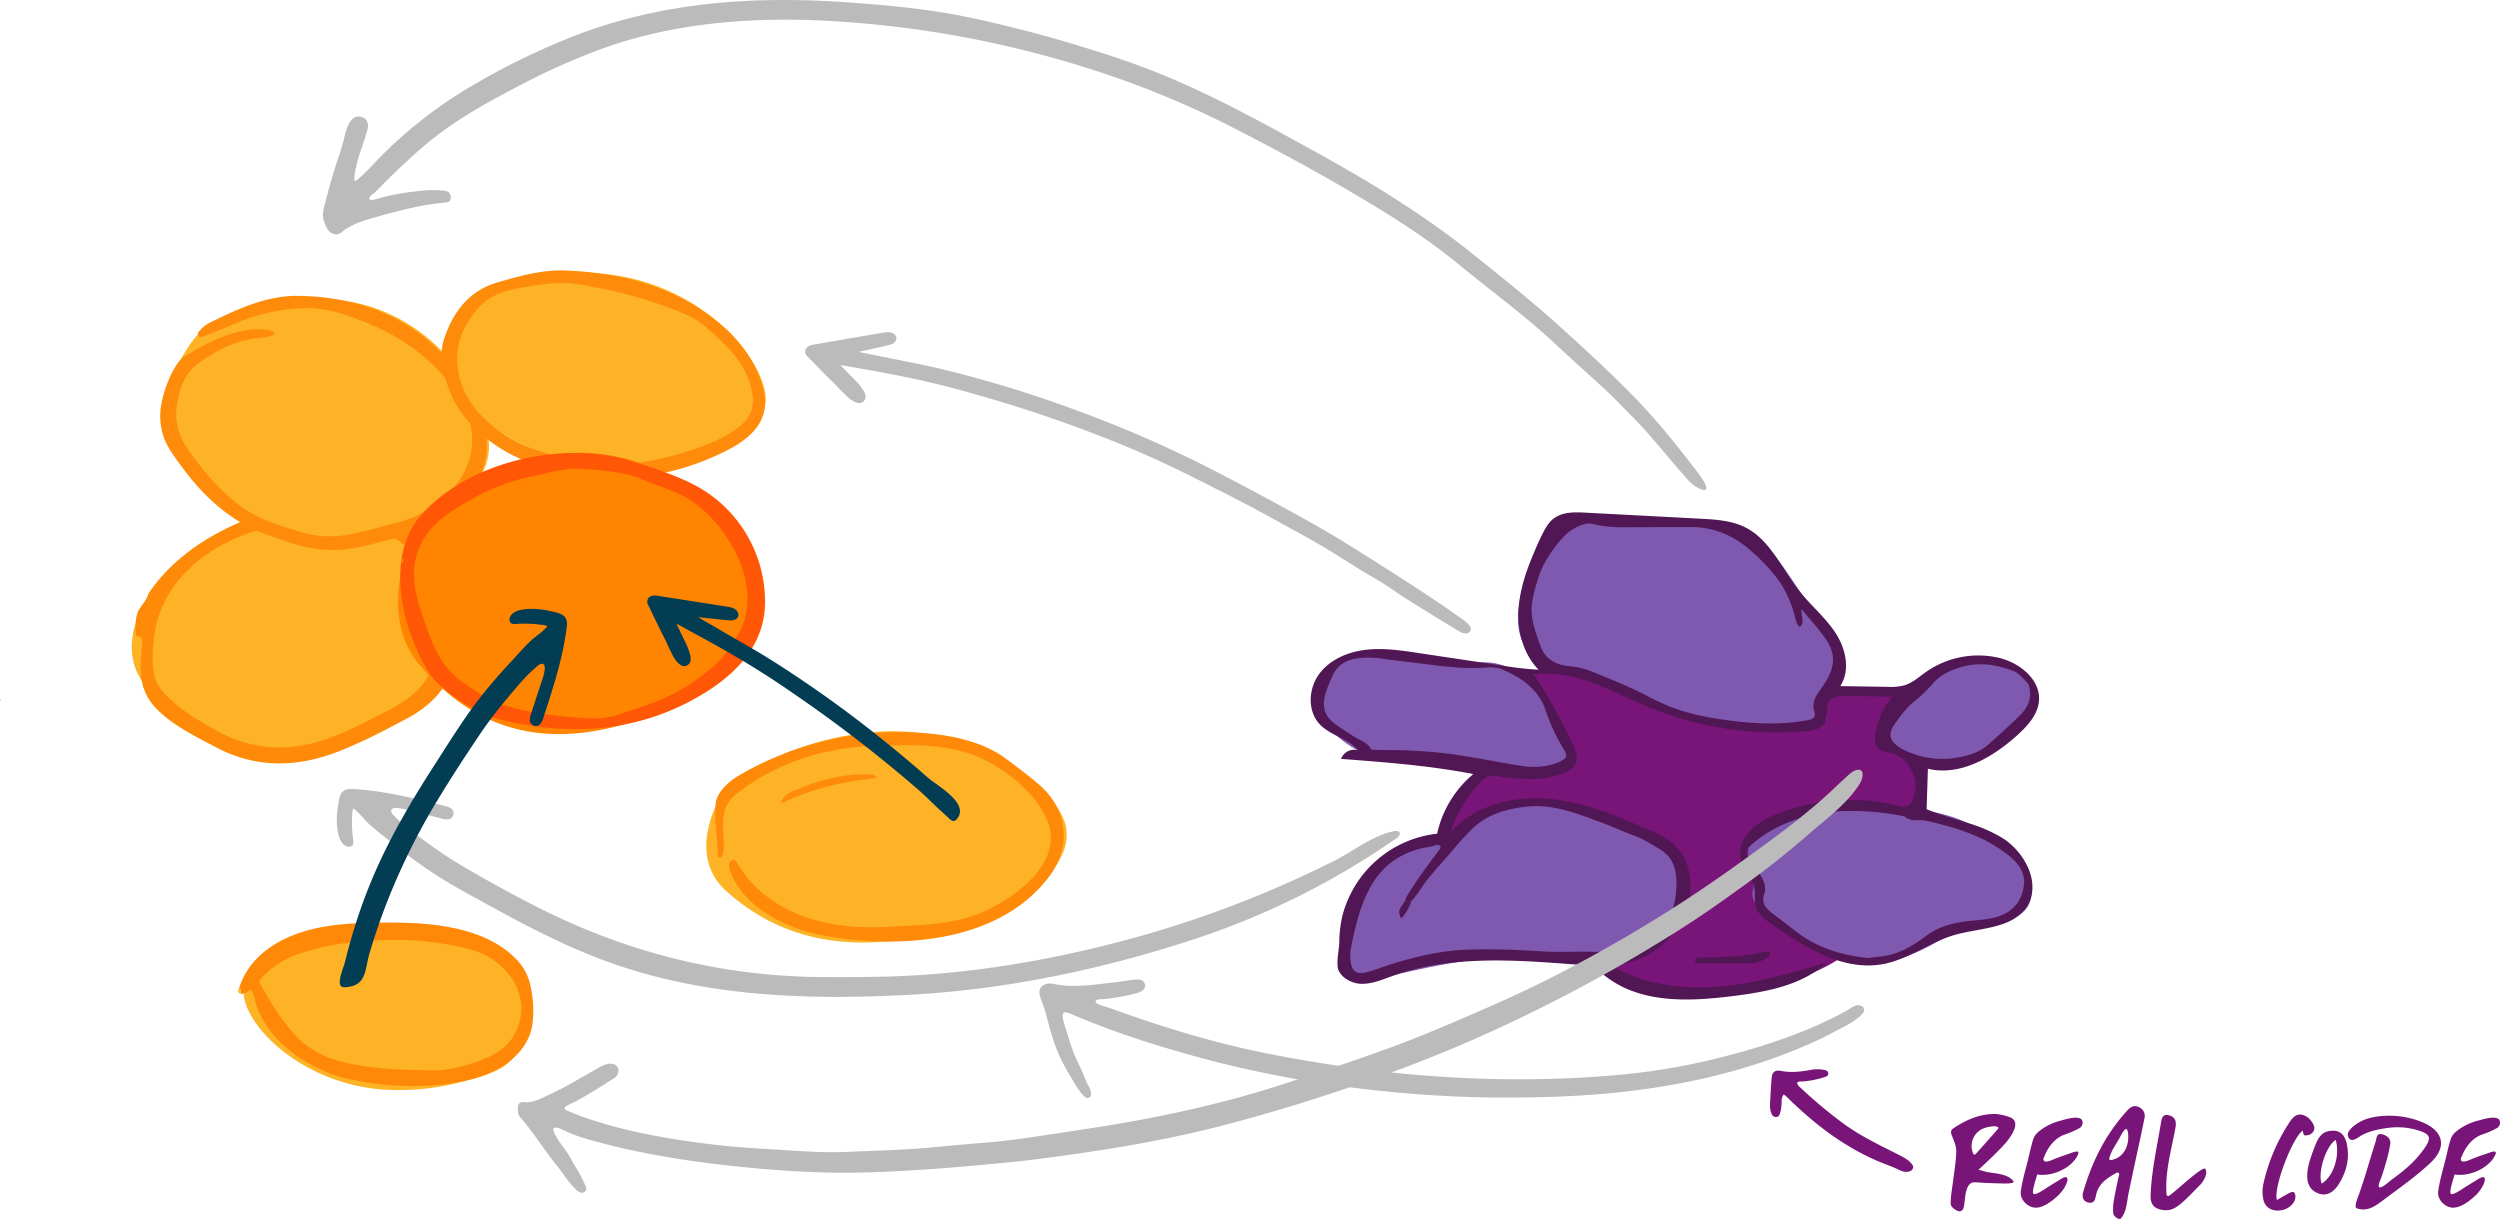 <?xml version="1.0" encoding="UTF-8" standalone="no"?>
<svg
   xmlns:dc="http://purl.org/dc/elements/1.1/"
   xmlns:cc="http://creativecommons.org/ns#"
   xmlns:rdf="http://www.w3.org/1999/02/22-rdf-syntax-ns#"
   xmlns:svg="http://www.w3.org/2000/svg"
   xmlns="http://www.w3.org/2000/svg"
   xmlns:sodipodi="http://sodipodi.sourceforge.net/DTD/sodipodi-0.dtd"
   xmlns:inkscape="http://www.inkscape.org/namespaces/inkscape"
   viewBox="0 0 1243.461 606.297"
   version="1.1"
   id="svg106"
   sodipodi:docname="slide_15.svg"
   width="1243.461"
   height="606.297"
   inkscape:version="0.92.4 (5da689c313, 2019-01-14)">
  <sodipodi:namedview
     pagecolor="#ffffff"
     bordercolor="#666666"
     borderopacity="1"
     objecttolerance="10"
     gridtolerance="10"
     guidetolerance="10"
     inkscape:pageopacity="0"
     inkscape:pageshadow="2"
     inkscape:window-width="1880"
     inkscape:window-height="869"
     id="namedview108"
     showgrid="false"
     fit-margin-top="0"
     fit-margin-left="0"
     fit-margin-right="0"
     fit-margin-bottom="0"
     inkscape:zoom="0.05905333"
     inkscape:cx="-3128.2483"
     inkscape:cy="3858.3285"
     inkscape:window-x="917"
     inkscape:window-y="459"
     inkscape:window-maximized="0"
     inkscape:current-layer="svg106" />
  <defs
     id="defs4">
    <style
       id="style2">.cls-1{fill:#023d53;}.cls-2{fill:#791579;}.cls-3{fill:#7f58af;}.cls-4{fill:#511654;}.cls-5{fill:#feb326;}.cls-6{fill:#ff8a08;}.cls-7{fill:#ff8b0a;}.cls-8{fill:#ff8500;}.cls-9{fill:#ff5705;}.cls-10{fill:#ff8806;}.cls-11{fill:#ffb427;}.cls-12{fill:#bbb;}</style>
  </defs>
  <title
     id="title6">slide_15</title>
  <path
     class="cls-2"
     d="m 896.99,537.887 c -1.07,0.11 -2.3,-0.23 -3.14,0.63 a 3.91,3.91 0 0 0 1.63,2.43 230.79,230.79 0 0 0 22.45,18.65 c 8.35,5.92 17.35,10.17 26.44,14.76 2.4,1.2 5,2.57 6.62,4.73 a 2.6,2.6 0 0 1 0.6,1.18 2.36,2.36 0 0 1 -1.78,2.32 c -2.71,1 -5.21,-0.78 -7.62,-1.79 -3.18,-1.32 -6.41,-2.47 -9.56,-3.88 -16.88,-7.54 -30.72,-18.35 -43.83,-31.25 -0.39,-0.38 -0.85,-0.71 -1.56,-1.31 -1.38,1.68 -1,3.38 -1.13,4.95 a 17.09,17.09 0 0 1 -1,5.08 1.77,1.77 0 0 1 -1.92,1.19 2.3,2.3 0 0 1 -2,-1.49 10.85,10.85 0 0 1 -0.81,-4.83 c 0.22,-4.43 0.44,-8.86 0.82,-13.27 0.22,-2.67 1.68,-3.91 4.52,-3.35 5.1,1 9.92,0.41 14.75,-0.45 a 17.08,17.08 0 0 1 6.34,-0.12 c 1.08,0.22 2.45,0.33 2.56,1.81 0.09,1.16 -0.91,1.53 -1.83,1.84 a 47.71,47.71 0 0 1 -10.55,2.17 z"
     id="path16"
     inkscape:connector-curvature="0"
     style="fill:#791579" />
  <path
     class="cls-2"
     d="m 1096.09,586.967 c 1.05,-1.78 1.74,-4 0.81,-5.54 -1.23,-2 -16.13,12.56 -18.18,13.35 a 0.82,0.82 0 0 1 -1,-0.25 1.26,1.26 0 0 1 -0.12,-0.55 c -0.81,-11.21 2.36,-21.81 4.38,-32.71 0.62,-3.1 0.18,-5.59 -3,-6.5 -3.74,-1.05 -3.89,2.2 -4.27,4.45 -1.92,11.39 -4.46,22.85 -5,34.41 -0.1,2 -0.07,4.26 1.2,5.86 1.66,2.07 4.73,2.57 7.22,2.43 2.9,-0.17 5.42,-2.17 7.5,-4 3.1,-2.75 5.89,-5.83 8.84,-8.73 a 11.25,11.25 0 0 0 1.62,-2.22 z"
     id="path18"
     inkscape:connector-curvature="0"
     style="fill:#791579" />
  <path
     class="cls-2"
     d="m 1151.11,560.797 a 4,4 0 0 0 -0.29,-1.1 c -1.15,-2.73 -4,-5.61 -7.3,-5.31 -2.52,0.23 -4.23,2.95 -5.44,4.87 a 91.54,91.54 0 0 0 -12.34,29.75 18.43,18.43 0 0 0 0.06,7.79 c 0.89,4 4.53,5.88 8.79,5.2 3.8,-0.6 7.08,-3.62 7.11,-6.69 a 3.15,3.15 0 0 0 -0.75,-2.32 c -0.46,-0.32 -1.61,0 -2.31,0.41 -2.05,1.06 -4,2.26 -6.12,3.46 -1.93,-5.89 7.57,-30.73 12.75,-34.45 0.24,0.8 0.45,1.49 0.64,2.1 0.12,0.36 1.76,0.17 2,0.11 a 4.07,4.07 0 0 0 2,-1 3.33,3.33 0 0 0 1.2,-2.82 z"
     id="path20"
     inkscape:connector-curvature="0"
     style="fill:#791579" />
  <path
     class="cls-2"
     d="m 1204.7,558.117 a 43.42,43.42 0 0 0 -19.09,-3.1 c -5.88,0.39 -11.56,1.77 -15.94,6 -1.2,1.15 -2.49,2.85 -1.62,4.59 a 2,2 0 0 0 1.72,1.4 c 1.5,0 2.79,-1 4,-1.79 4,-2.54 9.49,-3.65 14.12,-4.23 a 35,35 0 0 1 15.38,1.41 c 5.36,1.77 6.12,3.5 3,8.19 a 54.31,54.31 0 0 1 -10.38,11.29 c -2,1.67 -4.06,3.24 -6.17,4.75 -1.2,0.86 -4.59,4.15 -6.07,3.95 -1.48,-0.2 0.58,-4.22 0.83,-5 0.71,-2.13 1.4,-4.26 2,-6.41 a 88.21,88.21 0 0 0 2.37,-9.85 c 0.49,-2.87 -1.39,-4.45 -3.93,-5.12 -3,-0.77 -2.78,1.89 -3.28,3.47 -1.75,5.58 -3.45,11.18 -5.14,16.78 -0.86,2.83 -1.86,5.62 -2.76,8.44 -0.42,1.3 -2.81,6.7 -1.86,7.8 a 1.88,1.88 0 0 0 1,0.51 c 4.76,1.38 8.61,-1.31 12.35,-4.14 8.07,-6.13 16.53,-11.9 23.83,-18.86 8.25,-7.85 6.18,-15.79 -4.36,-20.08 z"
     id="path22"
     inkscape:connector-curvature="0"
     style="fill:#791579" />
  <path
     class="cls-2"
     d="m 1224.1,577.127 a 1.16,1.16 0 0 0 0.43,0.42 c 1.15,0.7 3.91,-0.69 5,-1.11 2.49,-1 5,-1.88 7.55,-2.71 1.07,-0.35 5.3,-2.27 4.09,0.51 -3,6.9 -13.21,11.22 -20.35,9.9 0.24,0.05 -3,8.83 -1.76,9.68 1.24,0.85 6.18,-2.87 7.39,-3.55 1.47,-0.89 2.9,-1.83 4.38,-2.7 0.83,-0.48 3.67,-2.55 4.58,-2 1.43,0.81 -0.46,4.27 -1,5.17 a 21,21 0 0 1 -4.51,5.12 c -2.74,2.35 -7.18,5.53 -11.06,4.68 -3.35,-0.73 -6.63,-4.14 -6.11,-8 0.78,-5.87 2.63,-11.6 4,-17.39 0.73,-3 1.33,-6 2.31,-8.86 a 8.49,8.49 0 0 1 2.62,-3.49 27.88,27.88 0 0 1 10.68,-5.35 c 2.28,-0.61 9.21,-2.91 10.82,-0.36 a 3.12,3.12 0 0 1 -1.07,3.92 43.06,43.06 0 0 1 -7.55,3.3 c -4.66,1.64 -8,5.88 -9.86,10.32 -0.29,0.71 -0.99,1.76 -0.58,2.5 z"
     id="path24"
     inkscape:connector-curvature="0"
     style="fill:#791579" />
  <path
     class="cls-2"
     d="m 1016.5,577.127 a 1.16,1.16 0 0 0 0.43,0.42 c 1.15,0.7 3.91,-0.69 5,-1.11 q 3.73,-1.47 7.54,-2.71 c 1.08,-0.35 5.31,-2.27 4.1,0.51 -3,6.9 -13.21,11.22 -20.35,9.9 0.24,0.05 -3,8.83 -1.76,9.68 1.24,0.85 6.18,-2.87 7.38,-3.55 1.47,-0.89 2.91,-1.83 4.39,-2.7 0.83,-0.48 3.67,-2.55 4.58,-2 1.43,0.81 -0.46,4.27 -1,5.17 a 21.21,21.21 0 0 1 -4.51,5.12 c -2.75,2.35 -7.18,5.53 -11.06,4.68 -3.35,-0.73 -6.63,-4.14 -6.12,-8 0.78,-5.87 2.64,-11.6 4,-17.39 0.73,-3 1.32,-6 2.31,-8.86 a 8.49,8.49 0 0 1 2.62,-3.49 27.81,27.81 0 0 1 10.68,-5.35 c 2.28,-0.61 9.21,-2.91 10.82,-0.36 a 3.12,3.12 0 0 1 -1.07,3.92 43.06,43.06 0 0 1 -7.55,3.3 c -4.66,1.64 -8,5.88 -9.86,10.32 -0.28,0.71 -0.98,1.76 -0.57,2.5 z"
     id="path26"
     inkscape:connector-curvature="0"
     style="fill:#791579" />
  <path
     class="cls-2"
     d="m 1147.61,583.647 c 0.32,-4.68 2.1,-9.17 3.76,-13.51 1.81,-4.72 3.74,-7.81 9.28,-7.76 3.58,0 5.71,2.57 6.54,6.17 1.68,7.26 0.07,13.9 -3.7,20.1 -2.76,4.56 -6.26,6.28 -9.8,5.15 -5.08,-1.63 -6.44,-5.61 -6.08,-10.15 z m 14.19,-16.71 c -4.87,2.79 -9.22,16.63 -7,21.79 5.86,-3.68 9.22,-13.82 6.95,-21.79 z"
     id="path28"
     inkscape:connector-curvature="0"
     style="fill:#791579" />
  <path
     class="cls-2"
     d="m 1053.08,583.107 c -4.58,2.65 -9.23,5.21 -10.51,11.18 -0.44,2 -0.76,4.59 -3.88,3.83 -2.88,-0.71 -3.19,-3 -2.5,-5.38 4.34,-15 11.19,-28.66 21.79,-40.29 1.64,-1.79 3.35,-3 5.92,-1.75 a 4.69,4.69 0 0 1 2.7,5.62 c -1.53,7.72 -3.27,15.39 -4.91,23.09 -1,4.59 -1.93,9.18 -2.91,13.77 -0.86,4 -1,9.7 -3.87,12.83 -1,1.1 -3.6,-1.21 -3.76,-2.21 a 23.52,23.52 0 0 1 0.37,-7.42 c 0.72,-4.27 1.72,-8.48 2.6,-12.71 z m 4.89,-21.26 c -0.93,-1.47 -3.25,3.24 -3.53,3.78 -1.5,2.88 -3.53,5.5 -4.68,8.56 -0.29,0.77 -1.06,2.23 -0.33,2.72 0.55,0.38 2.56,-0.48 3.1,-0.71 3.85,-1.64 5.84,-5.88 6,-9.87 0.08,-0.73 0.08,-3.41 -0.56,-4.48 z"
     id="path30"
     inkscape:connector-curvature="0"
     style="fill:#791579" />
  <path
     class="cls-2"
     d="m 1000.43,564.597 c 2.22,-3.59 3.42,-7.75 -1.39,-9.11 a 26,26 0 0 0 -6.34,-1.41 c -7.75,-0.14 -14.56,2.75 -20.93,7 -1.9,1.26 -1.48,2.48 -0.75,4.25 1,2.39 2.08,5 2,7.48 -0.15,5 -1,10 -1.65,15 -0.43,3.7 -1.21,7.42 -1.11,11.1 0,1.23 2.15,3 3.62,3.45 2.72,0.76 2.95,-2.19 3.21,-4.07 0.47,-3.44 0.65,-10.61 5.38,-10.24 4.73,0.37 9.53,0.5 14.3,0.61 0.66,0 5.84,0.16 4.55,-1.36 -2,-2.34 -5.32,-3.13 -8.22,-3.64 -1.52,-0.26 -3.06,-0.41 -4.58,-0.66 -0.49,-0.08 -4.37,-1.24 -4.5,-1.12 4.3,-4 8.6,-8 12.64,-12.35 a 31.81,31.81 0 0 0 3.77,-4.93 z m -18.42,9.67 h -0.12 a 1,1 0 0 1 -0.49,-0.61 9.35,9.35 0 0 1 5.19,-12.39 15.54,15.54 0 0 1 4.41,-1 5.13,5.13 0 0 1 2.21,0.1 c 1.25,0.53 0.83,0.77 0,1.74 -3.39,3.94 -6.88,7.79 -10.32,11.68 -0.28,0.23 -0.55,0.52 -0.88,0.49 z"
     id="path32"
     inkscape:connector-curvature="0"
     style="fill:#791579" />
  <path
     class="cls-2"
     d="m 737.61,375.297 c 2.6,15.59 -35.17,36.61 -10,49.52 25.17,12.91 42.58,2.05 52.63,14.25 10.05,12.2 -7.42,24.51 17.7,44.61 25.12,20.1 100.48,12.91 127,-15.08 26.52,-27.99 29.42,-55.26 32.29,-84.68 2.87,-29.42 3.59,-39.48 -25.83,-40.2 -29.42,-0.72 -35.89,-3.58 -38.76,-15.79 -2.87,-12.21 -21.69,-37.24 -49.68,-33.65 -27.99,3.59 -33.57,12.84 -55.82,25.76 -22.25,12.92 -53.14,33.73 -49.53,55.26 z"
     id="path34"
     inkscape:connector-curvature="0"
     style="fill:#791579" />
  <path
     class="cls-3"
     d="m 908.45,351.087 c -0.46,2 0.44,3.83 0.23,6.14 -0.29,3.06 -4.26,2 -7.16,3 -18,6.16 -36,2.85 -54,-2 -17.23,-4.64 -33.24,-13.34 -50,-19 -3.3,-1.11 -7.5,-5 -11,-5 -17.66,0 -39,-8.54 -28.91,-42.58 10.09,-34.04 15.13,-39.09 36.56,-34.05 21.43,5.04 64.31,-5 79.44,8.83 15.13,13.83 21.44,31.52 35.31,44.13 5.92,5.38 8.58,13.95 8.27,21.79 a 26.5,26.5 0 0 1 -3,11.49 c -1.22,2.29 -3.73,3.5 -5.05,5.69 a 5.24,5.24 0 0 0 -0.69,1.56 z"
     id="path36"
     inkscape:connector-curvature="0"
     style="fill:#7f58af" />
  <path
     class="cls-3"
     d="m 937.53,363.887 c 0.58,-6.33 5.29,-11.49 10,-15.31 5.58,-4.54 10.42,-9.75 15.74,-14.54 9.19,-8.28 27.84,-7.17 38.29,-2.07 11.11,5.42 16.11,17.08 6.5,26.69 -13.6,13.6 -37.35,30 -57.32,20.43 -3.42,-1.64 -6.49,-3.78 -10.1,-5.12 a 5.67,5.67 0 0 1 -2.27,-1.25 c -1.69,-1.83 -1.05,-6.54 -0.84,-8.83 z"
     id="path38"
     inkscape:connector-curvature="0"
     style="fill:#7f58af" />
  <path
     class="cls-3"
     d="m 890.75,405.097 c 0,0 58,-11.35 89.52,5.05 31.52,16.4 35.31,36.56 25.22,44.13 -10.09,7.57 -29,6.3 -41.61,13.87 -12.61,7.57 -35.31,17.65 -55.48,5 -20.17,-12.65 -39.09,-20.17 -36.57,-30.26 2.52,-10.09 -15.13,-26.44 18.92,-37.79 z"
     id="path40"
     inkscape:connector-curvature="0"
     style="fill:#7f58af" />
  <path
     class="cls-3"
     d="m 722.43,416.527 a 13.5,13.5 0 0 0 4.68,-3.71 45.74,45.74 0 0 1 13.43,-10.29 41.89,41.89 0 0 1 32.94,-2.21 c 31.52,11.35 70.61,20.17 64.3,44.13 -6.31,23.96 -7.56,34 -70.61,31.53 -63.05,-2.47 -97.09,25.22 -95.83,0 1.11,-22.32 10.19,-53 35.35,-58.2 a 37.94,37.94 0 0 1 10.48,-0.56 11,11 0 0 0 5.26,-0.69 z"
     id="path42"
     inkscape:connector-curvature="0"
     style="fill:#7f58af" />
  <path
     class="cls-3"
     d="m 778.52,370.197 c -2.82,-10.14 -9.56,-22.75 -13,-26.54 -7.22,-7.9 -16.88,-14.72 -28.06,-14.22 -27.74,1.27 -61.79,-12.61 -78.18,5.05 -16.39,17.66 11.87,41.45 28.27,42.71 16.4,1.26 37.3,6.47 67.56,6.47 7.24,0 15.45,0.74 22.55,-1.1 5.95,-1.55 2.38,-6.88 0.86,-12.37 z"
     id="path44"
     inkscape:connector-curvature="0"
     style="fill:#7f58af" />
  <path
     class="cls-4"
     d="m 979.61,409.597 c -7.12,-2.31 -14.46,-4.18 -21.34,-7.12 l 0.64,-20.12 c 16.09,3.84 32.33,-5.68 44.58,-16.79 5.06,-4.59 10.08,-10.1 10.66,-16.9 0.9,-10.59 -9.53,-19 -19.86,-21.46 a 45.4,45.4 0 0 0 -36.31,7 c -3.42,2.41 -6.6,5.35 -10.58,6.61 a 27.79,27.79 0 0 1 -8.83,0.8 l -23.29,-0.36 c 5.18,-7.76 2.84,-18.48 -2.23,-26.3 -5.07,-7.82 -12.45,-13.85 -18.23,-21.16 -8.59,-10.87 -14.22,-25.06 -26.54,-31.39 -6.88,-3.53 -14.87,-4 -22.6,-4.42 l -57,-3 c -5.44,-0.29 -11.37,-0.44 -15.74,2.8 -3.12,2.31 -4.89,6 -6.52,9.48 -4.93,10.64 -9.66,21.61 -10.89,33.26 -1.23,11.65 1.5,24.27 9.77,32.57 a 161.64,161.64 0 0 1 -17.82,-2 l -42,-6.3 c -8.82,-1.33 -17.77,-2.66 -26.62,-1.54 -8.85,1.12 -17.73,5 -22.92,12.25 -5.19,7.25 -5.66,18.17 0.43,24.69 5.31,5.69 14.17,7.09 19.19,13 a 7,7 0 0 0 -8.54,4.27 c 22,1.66 44.1,3.33 65.77,7.54 a 53.77,53.77 0 0 0 -18,29.67 54.84,54.84 0 0 0 -47.27,41.51 60.86,60.86 0 0 0 -1.37,12.4 c -0.14,3.83 -1.25,8.44 -0.83,12.19 0.56,4.9 6.46,8.16 10.88,8.51 5.65,0.44 11.07,-1.94 16.41,-3.85 28.57,-10.27 59.91,-8.08 90.18,-5.76 a 30.76,30.76 0 0 1 8.22,1.38 c 3.66,1.34 6.66,4 9.88,6.2 17.35,11.94 40.31,10.79 61.21,8.15 16.65,-2.1 34.25,-5.32 46.59,-16.68 -17.86,5.29 -35.89,10.62 -54.47,12.05 -18.58,1.43 -38,-1.34 -53.8,-11.2 22,1.22 42.42,-20.08 40.28,-42 -0.57,-5.91 -2.63,-11.82 -6.67,-16.18 -3.88,-4.18 -9.24,-6.62 -14.46,-8.92 -16.06,-7.06 -32.62,-13.87 -50.11,-15.23 -17.49,-1.36 -36.33,3.55 -47.93,16.71 a 64.06,64.06 0 0 1 14.93,-24.95 9.86,9.86 0 0 1 3.9,-2.82 11,11 0 0 1 4.68,-0.06 c 11.43,1.53 23.62,2.74 34,-2.25 a 9.53,9.53 0 0 0 4.49,-3.68 c 1.64,-3 0.25,-6.7 -1.2,-9.8 a 303.35,303.35 0 0 0 -19.14,-34.82 c 19.43,-3 37.8,8.14 55.92,15.76 a 166.6,166.6 0 0 0 79.23,12.32 c 3.7,-0.34 8,-1.21 9.62,-4.56 1.62,-3.35 -0.2,-7.78 2.11,-10.63 1.71,-2.11 4.82,-2.26 7.53,-2.23 l 23.61,0.22 a 39.58,39.58 0 0 0 -8.38,17.84 c -0.52,2.74 -0.61,6 1.4,7.89 1.66,1.6 4.16,1.78 6.39,2.34 9.69,2.47 15.16,15.12 10.31,23.86 a 5.75,5.75 0 0 1 -2,2.3 c -1.55,0.87 -3.48,0.43 -5.2,0 a 99.23,99.23 0 0 0 -60.87,4.51 c -8.94,3.66 -18.6,11 -17.15,20.6 0.91,6.05 6.19,10.77 7,16.82 0.35,2.58 -0.15,5.26 0.46,7.79 1,4.24 4.85,7.12 8.42,9.61 16.57,11.57 35.79,23.38 55.6,19.4 12.32,-2.48 22.71,-10.82 34.79,-14.32 12.74,-3.7 28.78,-3 36.07,-14.09 7.41,-11.27 -0.66,-27 -12.09,-34.2 a 72.34,72.34 0 0 0 -16.35,-7.21 z m -257.38,13.66 c 2.82,-3.48 5.88,-6.79 9,-10 7.69,-8 17.65,-10.93 28.27,-12.06 13.06,-1.37 24.88,3.45 36.75,7.81 5.77,2.12 11.36,4.73 17.14,6.87 4.58,1.69 8.59,4.33 12.69,6.86 5.18,3.19 7.27,8.14 7.67,13.83 a 46.82,46.82 0 0 1 -3.14,20.03 20.12,20.12 0 0 1 -11.9,12 63.07,63.07 0 0 1 -25.77,4.84 c -8.82,-0.27 -17.68,0.29 -26.48,-0.26 -11.81,-0.75 -23.61,-1.2 -35.42,-0.87 -15.08,0.41 -29.6,4 -43.79,8.86 a 74.16,74.16 0 0 1 -8.08,2.54 c -4.14,0.92 -6.47,-0.37 -7.22,-4.48 a 19.4,19.4 0 0 1 -0.12,-7 c 1.93,-10.12 4.18,-20.12 8.95,-29.46 6.52,-12.79 17,-19.65 30.87,-21.68 1.54,-0.23 3.09,-1.48 4.74,-0.33 0.42,1.22 -0.51,1.83 -1.08,2.62 -5.33,7.42 -11,14.62 -15.59,22.55 a 16.21,16.21 0 0 0 -0.92,2.28 l 3.12,0.09 a 69.12,69.12 0 0 0 4.59,-5.86 c 4.4,-7.09 10.49,-12.79 15.71,-19.23 z m 46.71,-69.43 a 93.21,93.21 0 0 0 8.9,18.91 c 1.86,3.11 1.58,4.35 -1.65,5.89 -6.53,3.1 -13.47,3.33 -20.47,2.17 -10.46,-1.73 -20.88,-3.77 -31.36,-5.38 a 240.25,240.25 0 0 0 -35.26,-2.32 c -2.32,0 -4.65,-0.13 -7,-0.21 a 16.87,16.87 0 0 1 -3.93,0.36 16.87,16.87 0 0 0 3.93,-0.36 c -1.86,-3.77 -5.9,-4.66 -9,-6.75 -3.29,-2.23 -6.74,-4.21 -9.87,-6.68 -4.88,-3.84 -5.53,-8.85 -4,-14.34 a 73,73 0 0 1 3.45,-8.78 c 2.42,-5.62 7.14,-8.25 12.84,-8.93 a 47.75,47.75 0 0 1 12.4,0.25 c 6.21,0.91 12.47,1.52 18.69,2.34 10,1.32 20,2.63 30.19,2.15 1.32,-0.06 2.64,-0.17 4,-0.26 v 0 l 2.89,0.17 2,0.24 v 0 c 10.33,4.36 19.45,9.9 23.24,21.48 z m 138.26,-13.31 c -1.11,1.65 -2.34,3.23 -3.38,4.93 -1.51,2.47 -2.36,5 -1.48,8.05 0.88,3.05 0,4.12 -3.25,4.73 -12,2.21 -24.06,1.92 -36.17,0.49 -10.1,-1.2 -20,-2.85 -29.65,-6.29 a 92.75,92.75 0 0 1 -12.33,-5.42 c -9.42,-5 -19.29,-9 -29.16,-13 a 40.33,40.33 0 0 0 -11.59,-2.72 c -6.57,-0.6 -11.73,-3.59 -14.09,-10.18 -1.67,-4.69 -3.41,-9.4 -4.08,-14.37 -0.86,-6.43 1,-12.53 2.87,-18.56 2.46,-8.12 7.2,-15 12.79,-21.19 a 23,23 0 0 1 10.11,-6.24 c 2.89,-1 5.92,0.36 8.82,0.76 a 68,68 0 0 0 9.43,0.74 c 11.66,0 23.32,-0.14 35,-0.1 11.49,0 21.44,4.26 29.92,11.85 a 93,93 0 0 1 13.62,14.56 53.39,53.39 0 0 1 8.27,18.59 c 0.44,1.74 0.79,3.48 2.42,4.67 2.69,-2.53 0.27,-5.23 0.83,-8.9 4.63,5.95 9.28,10.6 12.84,16.25 4.81,7.62 2.8,14.5 -1.75,21.3 z m 40.1,32.68 a 16.55,16.55 0 0 1 -2.19,-1.19 c -5.53,-3.73 -6.23,-6.87 -2.39,-12.37 2.94,-4.21 6.06,-8.25 10.24,-11.46 a 68.58,68.58 0 0 0 8.89,-8.74 c 3.38,-3.74 7.61,-5.71 12.28,-7.25 9.88,-3.25 19.32,-1.75 28.62,2.1 a 37.11,37.11 0 0 1 6.12,6 v 0 c 2.25,6.32 0,11.46 -4.45,15.8 -5,4.89 -10.19,9.56 -15.39,14.2 -4.92,4.41 -11.49,6.07 -17.94,6.87 a 42.78,42.78 0 0 1 -23.8,-4.01 z m 59.29,67.71 c -1.08,7.46 -5.51,12.68 -12.92,15 -4.95,1.57 -10.14,1.7 -15.23,2.3 -7.4,0.88 -14.35,2.75 -20.38,7.28 -7,5.25 -14.38,9.57 -23.34,10.37 -1.82,0.16 -3.63,0.39 -5.84,0.64 -12.75,-1.39 -25,-4.95 -35.61,-13.21 q -5.9,-4.59 -11.85,-9.1 c -3.23,-2.45 -5.47,-5 -3.88,-9.66 1.18,-3.46 -0.37,-6.84 -2.31,-9.9 -1.94,-3.06 -4,-5.73 -5.88,-8.63 -1.55,-2.36 -0.85,-3.45 0.78,-4.93 a 61.72,61.72 0 0 1 18.43,-11.68 82.63,82.63 0 0 1 30.63,-6 126.29,126.29 0 0 1 28.19,2.72 c 3.2,2.95 7.3,1.34 10.9,2.16 14.64,3.34 28.86,7.62 40.93,17.31 5.13,4.12 8.29,8.89 7.4,15.28 z"
     id="path46"
     inkscape:connector-curvature="0"
     style="fill:#511654" />
  <path
     class="cls-4"
     d="m 775.7,356.187 v 0 a 0.46,0.46 0 0 0 0.07,0.07 z"
     id="path48"
     inkscape:connector-curvature="0"
     style="fill:#511654" />
  <path
     class="cls-4"
     d="m 870,479.197 a 15.38,15.38 0 0 0 8.88,-2.79 c 0.78,-0.53 1.8,-1.28 1.27,-2.41 -0.53,-1.13 -1.69,-0.79 -2.64,-0.56 -9.4,2.28 -19,2.56 -28.59,2.77 -1.34,0 -2.67,0 -4,0.06 -0.86,0 -1.75,0.26 -1.85,1.27 -0.13,1.37 1,1.6 2,1.61 4.49,0 9,0 13.48,0 v 0 z"
     id="path50"
     inkscape:connector-curvature="0"
     style="fill:#511654" />
  <path
     class="cls-4"
     d="m 696.94,456.827 a 22.07,22.07 0 0 0 5,-8.53 l -3.12,-0.09 c -3.39,4.86 -3.47,5.24 -1.88,8.62 z"
     id="path52"
     inkscape:connector-curvature="0"
     style="fill:#511654" />
  <path
     class="cls-5"
     d="m 221.55,330.707 a 48.68,48.68 0 0 0 3.36,-12 c 2.36,-14.59 1.29,-31 -8.74,-42.71 a 36.24,36.24 0 0 0 -4.92,-4.75 c -24.76,-19.86 -54.76,-28.19 -94.52,-9.92 -39.76,18.27 -60,52.61 -47.55,75.08 12.45,22.47 51.38,45.46 91,35.79 a 108.13,108.13 0 0 0 40.22,-19.74 c 6.37,-4.92 12.93,-10 17.86,-16.28 a 26.21,26.21 0 0 0 3.29,-5.47 z"
     id="path54"
     inkscape:connector-curvature="0"
     style="fill:#feb326" />
  <path
     class="cls-6"
     d="m 67.61,308.227 a 16.05,16.05 0 0 1 1.06,-4.06 c 0.89,-2.18 5,-6.64 5,-8.72 9,-13.3 21.13,-23.14 35.16,-30.63 16.8,-9 34.6,-14.1 53.89,-13.11 22.78,1.16 48.57,11.53 57.94,33.79 5.42,12.87 6.43,27.67 5.07,41.44 -1,10.69 -6.42,18.29 -14.33,24.61 a 60.85,60.85 0 0 1 -9.43,6.07 c -11.18,5.94 -22.41,11.85 -34.24,16.38 -20.41,7.82 -40.68,8.14 -60.47,-2.39 -9.81,-5.22 -20.17,-10.18 -28.3,-17.94 -10.59,-10.11 -9.45,-20.5 -8.23,-34.09 0.08,-0.91 0.07,-2 -0.67,-2.51 -0.74,-0.51 -1.59,-0.32 -2.13,-0.88 a 2.27,2.27 0 0 1 -0.43,-1.52 40.32,40.32 0 0 1 0.11,-6.44 z m 69.42,63.54 c 9.45,0.28 19.06,-1.63 28.93,-5.48 9.28,-3.63 18.81,-8.59 27.67,-13.22 8.42,-4.4 16.51,-10.43 20.53,-19 4.02,-8.57 4.56,-18.38 2.81,-27.74 -1.51,-8.09 -4.49,-15.83 -7.5,-23.49 -6.66,-17 -29,-24.3 -45.8,-23.64 -6.21,0.24 -12.39,0.16 -18.62,0.95 -31.92,4 -65.24,23.61 -68.58,58.31 -0.53,5.51 -0.93,11 0.09,16.48 1.37,7.32 6.77,11.9 12.18,16.34 5.66,4.64 12.08,8.16 18.38,11.77 a 63.41,63.41 0 0 0 29.89,8.72 z m -65.74,-58.34 c -0.37,0.23 -0.4,0.5 -0.07,0.81 0.09,-0.13 0.26,-0.25 0.27,-0.38 0.01,-0.13 -0.15,-0.26 -0.22,-0.43 z"
     id="path56"
     inkscape:connector-curvature="0"
     style="fill:#ff8a08" />
  <path
     class="cls-5"
     d="m 101.08,163.597 a 49.11,49.11 0 0 0 -7.87,9.63 c -8,12.44 -13.55,27.91 -9,42.65 a 36.12,36.12 0 0 0 2.61,6.32 c 14.77,28.09 39,47.7 82.7,46.82 43.7,-0.88 76.05,-24.28 73.57,-49.87 -2.48,-25.59 -29,-62.18 -69.19,-69.15 a 108.16,108.16 0 0 0 -44.75,2.05 c -7.81,2 -15.83,4 -22.88,7.8 a 26.29,26.29 0 0 0 -5.19,3.75 z"
     id="path58"
     inkscape:connector-curvature="0"
     style="fill:#feb326" />
  <path
     class="cls-7"
     d="m 90.46,178.317 a 19.4,19.4 0 0 1 3.58,-2.42 c 2.16,-1.18 4.24,-2.47 6.42,-3.63 a 104.58,104.58 0 0 1 9.54,-4.45 c 6.57,-2.67 13.56,-4.35 20.69,-3.94 2.12,0.12 4.3,-0.09 6.07,2.22 -2.32,1.53 -5,1.73 -7.42,1.93 -11.8,1 -21.93,6.19 -31.08,13 -7,5.28 -9.48,13.47 -10.46,22.06 -0.87,7.67 1.39,14.25 5.78,20.53 7.4,10.57 15.64,20.33 26,28.07 7.65,5.72 16.64,8.88 25.66,11.59 5.56,1.67 11.19,3.34 17.18,3.49 8.34,0.21 16.21,-1.84 24.11,-3.92 3.27,-0.86 6.5,-1.83 9.78,-2.62 a 54.35,54.35 0 0 0 27.87,-15.91 c 10.63,-11.5 13.87,-26.34 7.16,-41 -5,-10.94 -12.8,-19.52 -22,-27.09 -11.36,-9.32 -24.36,-15.33 -38.16,-19.79 a 58.34,58.34 0 0 0 -19.89,-3.17 93,93 0 0 0 -33.15,7.19 c -5.4,2.29 -10.87,4.44 -16.29,6.68 -1.67,0.68 -3.16,1.07 -3.44,-1.46 a 15.62,15.62 0 0 1 6.49,-5.42 c 13.81,-6.8 27.88,-13.33 43.66,-13.1 39.63,0.57 72.72,18.64 89.24,56 0.5,1.14 0.86,2.34 1.3,3.51 6.44,16.89 2.64,31.4 -12.32,45.88 -9.87,9.56 -21.37,12.93 -34.35,16.2 -7.77,1.95 -15.53,4.29 -23.58,4.75 a 65.19,65.19 0 0 1 -23.64,-3.28 c -3.9,-1.26 -7.74,-2.71 -11.63,-4 -11.67,-3.85 -22,-10.88 -30.7,-19.48 a 120.75,120.75 0 0 1 -12,-13.95 c -3.57,-4.81 -7.56,-9.92 -9.54,-15.63 a 32.77,32.77 0 0 1 -0.65,-18.23 61.05,61.05 0 0 1 3.31,-10.23 44.7,44.7 0 0 1 4.69,-8.48 11.06,11.06 0 0 1 1.77,-1.9 z"
     id="path60"
     inkscape:connector-curvature="0"
     style="fill:#ff8b0a" />
  <path
     class="cls-5"
     d="m 237.5,145.307 a 36.84,36.84 0 0 0 -7.4,7.35 c -7.4,9.58 -12.28,21.68 -7.18,33.61 a 29,29 0 0 0 2.85,5.14 c 15.81,23 40.61,39.62 83.94,40.73 43.33,1.11 74.4,-16.2 70.89,-36.69 -3.51,-20.49 -31.3,-50.75 -71.47,-58 a 132,132 0 0 0 -44.29,-0.22 c -7.67,1.25 -15.54,2.51 -22.37,5.27 a 23.87,23.87 0 0 0 -4.97,2.81 z"
     id="path62"
     inkscape:connector-curvature="0"
     style="fill:#feb326" />
  <path
     class="cls-7"
     d="m 303.95,239.037 c -25.17,-3.07 -49.66,-7.82 -68.65,-26.91 -9.21,-9.25 -14.07,-20.44 -15.4,-33.29 a 23.57,23.57 0 0 1 0.88,-10.06 c 4.62,-13.67 12.35,-24.22 27.16,-28.46 11,-3.16 22,-6.27 33.58,-5.77 24.06,1.06 47.08,6.2 67.46,19.67 13.16,8.7 23.93,19.7 29.41,35 4.62,12.94 1.8,22.35 -9.38,30.39 a 45.6,45.6 0 0 1 -5,3.11 126.61,126.61 0 0 1 -37.69,13.25 177.85,177.85 0 0 1 -22.37,3.07 z m -1.41,-8.23 c 13.58,0.47 26.58,-2.25 39.32,-6.27 8.48,-2.69 16.9,-5.79 24.17,-11.07 7.27,-5.28 10.23,-10.59 7.35,-21.42 -3.31,-12.43 -12.24,-20.61 -21.39,-28.59 a 40.23,40.23 0 0 0 -10.19,-6.75 212.15,212.15 0 0 0 -45.27,-13.74 c -5.39,-1 -10.78,-2.12 -16.32,-2.16 -7.49,-0.05 -14.84,1.16 -22.16,2.54 -7.94,1.5 -15.21,3.9 -20.84,10.63 -8.21,9.82 -11.79,20.36 -8.77,33.05 3.14,13.2 11.89,21.92 22.53,29.21 a 62.15,62.15 0 0 0 16.34,7.73 c 11.51,3.73 22.97,7.56 35.23,6.84 z"
     id="path64"
     inkscape:connector-curvature="0"
     style="fill:#ff8b0a" />
  <path
     class="cls-8"
     d="m 208.29,260.667 a 57.47,57.47 0 0 0 -5.87,13 c -5.26,16.18 -7.12,35.11 1.66,50.44 a 43,43 0 0 0 4.49,6.39 c 23.33,27.53 54.51,42.94 101.22,29.95 46.71,-12.99 75.16,-48.18 65.69,-76.28 -9.47,-28.1 -47.65,-62 -92.67,-58.77 a 115.47,115.47 0 0 0 -47.49,14.59 c -7.85,4.36 -15.93,8.81 -22.48,15.05 a 30,30 0 0 0 -4.55,5.63 z"
     id="path66"
     inkscape:connector-curvature="0"
     style="fill:#ff8500" />
  <path
     class="cls-9"
     d="m 217.45,339.487 a 38.84,38.84 0 0 1 -5.66,-7.53 c -12.2,-21.24 -20.23,-55.69 -2.07,-76.06 23.86,-26.76 71.21,-37.17 104.8,-26.43 10,3.19 20,6.32 29.43,11 a 65.59,65.59 0 0 1 36.56,57.61 c 0.66,25.52 -19,41.59 -39.93,52.07 -25.38,12.7 -53.37,15.14 -81,10 -8.3,-1.54 -16.62,-3.16 -24.05,-7.56 -6.66,-3.9 -12.98,-7.78 -18.08,-13.1 z m 75.07,17.79 a 41.2,41.2 0 0 0 17.15,-2.5 c 4.37,-1.58 8.81,-2.94 13.18,-4.48 a 97.92,97.92 0 0 0 34.89,-21.57 c 3.19,-3 5,-7 7.61,-10.44 17.69,-23.72 -4.17,-61.39 -26.91,-72.28 -5.86,-2.81 -12.11,-4.61 -18,-7.18 -9.69,-4.2 -19.92,-4.78 -30.12,-5.57 -9.23,-0.7 -18,2.08 -26.94,3.95 a 99.73,99.73 0 0 0 -30,11.82 c -6.85,4 -13.89,8 -19.12,14.2 a 34.31,34.31 0 0 0 -7.92,28.22 c 1.18,8.12 4.11,15.71 6.81,23.35 3.54,10 8.64,19.05 17.84,25.12 5.95,3.91 11.55,8.22 18.56,10.47 14,4.51 28.43,5.99 42.97,6.89 z"
     id="path68"
     inkscape:connector-curvature="0"
     style="fill:#ff5705" />
  <path
     class="cls-5"
     d="m 252.51,528.957 a 31.13,31.13 0 0 0 5.82,-7 c 5.63,-8.89 8.81,-19.73 3.21,-29.56 a 26,26 0 0 0 -3,-4.18 c -16.06,-18.43 -39.44,-30.59 -77.69,-27.78 -38.25,2.81 -64,20.41 -59,37.75 5,17.34 32.27,41 68.3,43.7 a 119.29,119.29 0 0 0 39,-3.66 c 6.63,-1.74 13.44,-3.5 19.2,-6.48 a 20.78,20.78 0 0 0 4.16,-2.79 z"
     id="path70"
     inkscape:connector-curvature="0"
     style="fill:#feb326" />
  <path
     class="cls-10"
     d="m 118.97,491.287 c 5.28,-16.26 20.23,-25.12 36.08,-29.06 10.29,-2.55 21,-3.12 31.57,-3.3 22.81,-0.39 52.67,0.48 69.81,17.82 a 25.61,25.61 0 0 1 7.11,12.37 54.39,54.39 0 0 1 1.28,20.3 c -2,14.16 -15.35,23.1 -28.2,26.82 -19.4,5.61 -43.76,4.83 -63.41,0.39 -19.29,-4.35 -41.38,-19.11 -46.46,-39.32 a 12.89,12.89 0 0 0 -2.11,-5.28 6.41,6.41 0 0 1 -5.06,2.33 c 0.17,-1.09 0.38,-2.2 -0.61,-3.07 z m 92.32,41 c 6.67,0.69 15.26,-0.69 23.45,-3.38 7.94,-2.61 16.35,-6.14 20.74,-13.7 10.82,-18.66 -3.08,-38.23 -21.58,-43 a 148.77,148.77 0 0 0 -39.34,-4.71 193.1,193.1 0 0 0 -21.79,1.48 116.24,116.24 0 0 0 -26.06,6.16 44.49,44.49 0 0 0 -16.39,11 c -0.79,0.82 -1.78,1.59 -1,3 5.47,9.72 10.14,17.79 17.78,26 7.47,8 17.06,12 27.5,14.05 11.4,2.21 23.01,2.99 36.69,3.12 z"
     id="path72"
     inkscape:connector-curvature="0"
     style="fill:#ff8806" />
  <path
     class="cls-11"
     d="m 118.97,491.287 c 1,0.87 0.78,2 0.61,3.07 -1.44,-0.76 -1.37,-1.85 -0.61,-3.07 z"
     id="path74"
     inkscape:connector-curvature="0"
     style="fill:#ffb427" />
  <path
     class="cls-7"
     d="m 216.7,340.177 c 1,0.07 1.83,0.2 1.59,1.52 a 2.12,2.12 0 0 1 -1.59,-1.52 z"
     id="path76"
     inkscape:connector-curvature="0"
     style="fill:#ff8b0a" />
  <path
     class="cls-7"
     d="m 200.44,277.597 a 2.14,2.14 0 0 1 -0.66,2.6 3,3 0 0 1 0.66,-2.6 z"
     id="path78"
     inkscape:connector-curvature="0"
     style="fill:#ff8b0a" />
  <path
     class="cls-7"
     d="m 218.33,341.707 c 0.78,-0.19 1.1,0.12 1,0.91 a 1.14,1.14 0 0 1 -1,-0.91 z"
     id="path80"
     inkscape:connector-curvature="0"
     style="fill:#ff8b0a" />
  <path
     class="cls-5"
     d="m 361.99,391.137 a 40.15,40.15 0 0 0 -6,9.81 c -5.42,12.19 -7.47,26.41 1.15,37.82 a 32.78,32.78 0 0 0 4.42,4.75 c 23,20.42 54.06,31.67 100.88,21.45 46.82,-10.22 75.61,-36.9 66.43,-57.89 -9.18,-20.99 -47,-46 -92,-43.16 a 146.6,146.6 0 0 0 -47.61,11.43 c -7.9,3.35 -16,6.77 -22.62,11.52 a 26,26 0 0 0 -4.65,4.27 z"
     id="path82"
     inkscape:connector-curvature="0"
     style="fill:#feb326" />
  <path
     class="cls-6"
     d="m 444.74,468.287 a 183.24,183.24 0 0 1 -35,-2.92 c -17.79,-3.19 -40.95,-14.15 -46.74,-32.88 a 5.33,5.33 0 0 1 -0.23,-3.2 2.14,2.14 0 0 1 2.5,-1.52 3.29,3.29 0 0 1 1.58,1.7 c 7.58,13.34 21.11,22.64 35.72,27.31 13,4.16 26.84,4.93 40.4,4.13 13.12,-0.78 26.31,-0.88 39,-4.73 17.2,-5.22 47.09,-24.56 39.49,-46.51 -5,-14.59 -21.87,-27.83 -35.79,-33.54 -16.56,-6.78 -35.1,-5.55 -52.58,-5 -23.18,0.75 -46.87,8.57 -65.4,22.69 a 21.7,21.7 0 0 0 -5.77,6 c -2.55,4.31 -2.34,9.39 -2.21,14.21 0,1.71 1.25,11.62 -1.34,12.28 a 1,1 0 0 1 -1.41,-1 c 0,-8.45 -1.9,-17.14 -1,-25.56 0.71,-6.32 7.09,-11.46 12.25,-14.43 a 157.28,157.28 0 0 1 65.5,-20.57 c 20.83,-1.62 49.24,-0.38 66.66,12.63 5.6,4.19 11.22,8.38 16.51,12.94 14.15,12.16 16.18,30.62 5.18,45.36 -17.59,23.72 -47.79,32.14 -77.32,32.61 z"
     id="path84"
     inkscape:connector-curvature="0"
     style="fill:#ff8a08" />
  <path
     class="cls-7"
     d="m 388.36,399.747 c 1,-3.81 4,-5.45 7,-6.68 11.85,-5 24.09,-8.45 37.15,-7.85 1.25,0.06 2.74,-0.35 3.6,1.73 -16.64,1.73 -32.68,5.24 -47.75,12.8 z"
     id="path86"
     inkscape:connector-curvature="0"
     style="fill:#ff8b0a" />
  <path
     class="cls-11"
     d="m 0.28,347.827 c 0.06,0.13 0.2,0.27 0.19,0.4 -0.01,0.13 -0.17,0.23 -0.26,0.35 -0.3,-0.29 -0.28,-0.54 0.07,-0.75 z"
     id="path88"
     inkscape:connector-curvature="0"
     style="fill:#ffb427" />
  <path
     class="cls-12"
     d="m 707.71,527.487 q 18.06,-7.1 35.66,-15.16 a 778.86,778.86 0 0 0 93.44,-50.8 c 11.72,-7.48 23,-15.57 34.24,-23.76 10.18,-7.43 20,-15.38 29.49,-23.65 8.55,-7.42 18.9,-15 24.77,-24.83 1.18,-2 2.32,-7 -1.47,-6.39 -2.31,0.36 -4.59,2.71 -6.24,4.22 -4.72,4.3 -9.13,8.71 -14,12.83 -5.72,4.8 -11.48,9.54 -17.48,14 -18.85,14 -37.87,27.7 -57.79,40.16 q -25.68,16.07 -52.55,30 c -14.1,7.35 -28.61,13.89 -43.21,20.21 -13.68,5.93 -27.41,11.77 -41.43,16.89 -17.3,6.32 -34.93,12.13 -52.44,17.87 -31.33,10.26 -64.34,17.27 -96.92,22.21 -10.5,1.58 -21,3.24 -31.49,4.74 -5.92,0.84 -11.85,1.59 -17.8,2.09 -8.77,0.73 -17.55,1.47 -26.3,2.34 -15.23,1.53 -30.51,1.86 -45.76,2.49 -13.45,0.56 -26.9,-0.8 -40.34,-1.53 q -18.2,-1 -36.18,-3.54 c -15.57,-2.23 -31.08,-5.1 -46.15,-9.81 a 117.5,117.5 0 0 1 -16.07,-5.89 1.42,1.42 0 0 1 -0.79,-0.64 1,1 0 0 1 0.38,-1.07 c 1.59,-1.22 4,-2 5.74,-3 2.07,-1.16 4.14,-2.33 6.17,-3.54 4.13,-2.47 8.15,-5.1 12.25,-7.6 2.24,-1.37 3.28,-5 0.63,-6.64 a 4.87,4.87 0 0 0 -2.91,-0.59 c -2.63,0.18 -4.89,1.65 -7.12,2.93 l -7.87,4.51 c -5.17,3 -10.39,5.85 -15.81,8.33 -3.75,1.7 -7.39,3.79 -11.79,3.35 -2,-0.19 -3.08,0.89 -3,3 0,1.67 0,3.25 1.28,4.66 6.62,7.44 11.73,16 18,23.72 3.36,4.11 6,8.79 10,12.4 1.23,1.11 2.63,1.78 4,0.71 1.37,-1.07 0.6,-2.4 0.05,-3.65 -2,-4.58 -4.8,-8.73 -7.16,-13.11 -2.2,-4.08 -5.61,-7.5 -7.64,-11.63 a 9.64,9.64 0 0 1 -0.82,-2.33 c -0.39,-2.07 3.27,-0.76 4,-0.36 5.92,3.09 12.38,4.89 18.81,6.61 23.3,6.22 47.55,9.84 71.52,12.25 16.56,1.66 33.12,2.79 49.76,2.81 14.65,0 29.24,-0.81 43.85,-1.82 11.93,-0.83 23.83,-1.94 35.73,-3.07 16.37,-1.56 32.64,-3.9 48.88,-6.39 q 21.52,-3.3 42.83,-8 c 9.49,-2.1 19,-4.51 28.34,-7.11 a 904.48,904.48 0 0 0 88.71,-29.42 z"
     id="path90"
     inkscape:connector-curvature="0"
     style="fill:#bbbbbb" />
  <path
     class="cls-12"
     d="m 926.79,501.077 a 3.11,3.11 0 0 0 -1.67,-1 c -2.29,-0.63 -5.24,1.85 -7.07,2.85 a 193,193 0 0 1 -19,9.09 308.1,308.1 0 0 1 -40.54,13.24 322.88,322.88 0 0 1 -50.86,9.13 c -48.29,4.63 -97.23,2.47 -145.17,-4.77 -14.68,-2.22 -29.2,-4.83 -43.7,-8.09 -22.91,-5.2 -45.39,-12.39 -67.47,-20.38 -0.95,-0.34 -6.3,-1.54 -6.3,-2.83 -0.46,-1.4 2.52,-1.26 3.51,-1.35 a 101.38,101.38 0 0 0 16.43,-2.85 c 2.15,-0.56 4.94,-1.63 4.52,-4.37 -0.3,-2 -1.92,-2.86 -5.19,-2.51 -3.27,0.35 -6.23,1 -9.37,1.31 -10.38,1.12 -20.74,3 -31.21,0.79 a 6.59,6.59 0 0 0 -3.94,0.31 c -5.3,2.25 -1.57,7.73 -0.46,11.51 2.33,7.91 4,15.86 7.37,23.38 a 95.2,95.2 0 0 0 5.92,11.1 c 1.95,3.15 4.13,7.5 7,9.93 a 2,2 0 0 0 1.7,0.51 c 2.43,-0.55 1.08,-4.1 0.45,-5.47 -1.59,-2.39 -2.54,-5.56 -3.74,-8.17 -1.2,-2.61 -2.6,-5.41 -3.72,-8.18 a 99.81,99.81 0 0 1 -3.23,-9.53 c -0.83,-2.86 -2.21,-6.16 -2.48,-9.11 -0.24,-2.69 1.67,-2.33 3.43,-1.56 a 443.83,443.83 0 0 0 48.84,17.43 c 45.94,13.93 93.22,21.47 141.16,23.79 16.46,0.79 32.86,0.8 49.32,0.29 45.88,-1.44 91.38,-9 133.24,-28.41 3.35,-1.56 6.53,-3.32 9.8,-5 3.73,-1.92 9.62,-4.92 12.25,-8.29 a 2.13,2.13 0 0 0 0.18,-2.79 z"
     id="path92"
     inkscape:connector-curvature="0"
     style="fill:#bbbbbb" />
  <path
     class="cls-12"
     d="m 177.89,89.267 c 4.83,-4 8.86,-8.88 13.31,-13.26 a 222.92,222.92 0 0 1 44.67,-34 354.77,354.77 0 0 1 50.66,-24.47 233.24,233.24 0 0 1 24.75,-8 c 35.72,-9.49 71.84,-10.95 108.67,-8.47 15.72,1.05 31.4,2.46 47,4.85 13.8,2.12 27.33,5.37 40.84,8.78 15.62,3.93 31,8.57 46.31,13.61 a 376.12,376.12 0 0 1 40.77,16.18 c 17.63,8.18 34.7,17.42 51.71,26.77 17.58,9.67 35.08,19.51 51.86,30.53 11.11,7.29 22,14.88 32.42,23.21 14.81,11.88 29.71,23.67 43.83,36.37 12.57,11.32 25,22.76 36.93,34.85 7.74,7.87 15,16.25 21.9,24.85 q 5.33,6.62 10.47,13.38 c 0.84,1.1 8.77,11.31 2.06,8.9 a 18.08,18.08 0 0 1 -7.1,-5.36 c -9.32,-10.34 -17.72,-21.48 -27.61,-31.32 -4,-4 -7.83,-8.1 -11.95,-11.94 -8.6,-8 -17.41,-15.8 -26,-23.82 -15.09,-14.1 -31.8,-26.21 -47.71,-39.3 -16.16,-13.29 -33.83,-24.42 -51.8,-35 -20.11,-11.87 -40.65,-22.94 -61.45,-33.56 -34.08,-17.4 -70.06,-30.14 -107.25,-39.08 a 523.74,523.74 0 0 0 -85.81,-13.12 c -39.33,-2.77 -79.65,-0.56 -117.17,12.4 a 329.44,329.44 0 0 0 -44.71,19.8 c -16.73,8.73 -32.61,17.53 -47,29.9 -3.12,2.69 -6.19,5.46 -9.21,8.27 -3.02,2.81 -6.28,5.94 -9.35,9 q -2.34,2.34 -4.65,4.72 c -1,1.05 -2.75,1.86 -3.39,3.21 -1.19,2.48 3.67,0.76 4.84,0.43 a 107.83,107.83 0 0 1 16.35,-3.18 c 5.39,-0.66 10.72,-1.23 16.14,-0.47 a 4,4 0 0 1 1.76,0.56 3.8,3.8 0 0 1 1.08,3.89 c -0.44,1.12 -1.54,1.28 -2.62,1.37 -11.15,0.94 -22,3.74 -32.65,6.72 -6.62,1.84 -13.48,3.56 -19,8.14 -1.66,1.38 -3.43,1.15 -5.12,0.18 -1.88,-1.08 -2.93,-3.91 -3.55,-5.85 -1.17,-3.64 0.09,-7 1,-10.56 1.12,-4.23 2.27,-8.46 3.51,-12.66 1.46,-4.93 3.22,-9.76 4.69,-14.69 1.28,-4.29 2.65,-15.77 9.47,-13.87 2.48,0.69 3.83,3.05 3.06,6 -0.89,3.36 -2,6.69 -3.15,10 a 67.89,67.89 0 0 0 -2.52,8.69 37.44,37.44 0 0 0 -0.89,5 c -0.1,1.59 -0.18,2.88 1.6,1.42 z"
     id="path94"
     inkscape:connector-curvature="0"
     style="fill:#bbbbbb" />
  <path
     class="cls-12"
     d="m 200.02,402.237 c 2,0.37 3.87,0.94 4.36,1.06 l 15.27,3.83 a 8.75,8.75 0 0 0 3.2,0.39 3,3 0 0 0 1.68,-5.28 7.81,7.81 0 0 0 -3.11,-1.3 c -15,-3.81 -31.11,-7.83 -46.63,-8.51 -3.87,0 -5.46,1.61 -6.2,5.43 -1.12,5.73 -1.73,12.47 0,18.17 0.68,2.28 2.18,4.94 4.82,5.12 a 2.32,2.32 0 0 0 1.75,-0.52 c 0.84,-0.78 0.65,-2.13 0.46,-3.26 a 61.43,61.43 0 0 1 -0.41,-12.28 7.13,7.13 0 0 1 0.47,-3 c 3,2 5.65,5.86 8.49,8.34 3.26,2.85 6.67,5.5 10.07,8.17 a 269,269 0 0 0 22.12,16.3 c 10.24,6.54 21,12.2 31.62,18 17.93,9.83 36.18,19 55.47,25.9 47.81,17.09 98.58,18.67 148.74,16 48,-2.56 95.32,-12.49 140.91,-27.37 a 388.58,388.58 0 0 0 101.68,-50.62 c 1,-0.71 2.45,-2.44 0.65,-3.3 a 3.42,3.42 0 0 0 -2.1,-0.08 c -10.16,1.93 -20.36,10 -29.55,14.66 q -16,8 -32.44,15 a 545.25,545.25 0 0 1 -67.5,23.44 l -4.14,1.12 c -39.7,10.59 -81.42,17.48 -122.57,18.17 -10.52,0.17 -21,0.3 -31.57,0.12 -48.8,-0.83 -94.77,-12.69 -138.36,-34.77 -12.11,-6.14 -24,-12.75 -35.73,-19.53 a 211.16,211.16 0 0 1 -19,-12.52 c -5.85,-4.27 -12,-8.52 -16.92,-13.86 a 3.34,3.34 0 0 1 -0.9,-1.37 c -0.75,-2.29 2.44,-2.2 5.37,-1.65 z"
     id="path96"
     inkscape:connector-curvature="0"
     style="fill:#bbbbbb" />
  <path
     class="cls-1"
     d="m 277.01,304.727 c -5.64,-1.51 -12.32,-2.61 -18.12,-1.33 -2.32,0.52 -5.09,1.82 -5.45,4.45 a 2.32,2.32 0 0 0 0.39,1.78 c 0.72,0.89 2.08,0.8 3.22,0.69 a 60.82,60.82 0 0 1 12.28,0.46 7.12,7.12 0 0 1 2.94,0.68 c -2.23,2.87 -6.24,5.21 -8.92,7.88 -3.07,3 -5.95,6.27 -8.86,9.46 a 273.19,273.19 0 0 0 -17.83,20.91 c -7.24,9.76 -13.65,20.07 -20.21,30.27 -11.07,17.19 -21.52,34.75 -29.76,53.51 a 263.22,263.22 0 0 0 -10.89,29.58 q -2.33,7.7 -4.23,15.51 c -0.55,2.22 -4.23,10.56 -1.73,12.13 a 3.3,3.3 0 0 0 2,0.32 c 10.63,-0.74 9.5,-8.46 11.85,-16.49 q 3.8,-13 8.7,-25.56 a 329.13,329.13 0 0 1 24.45,-49.7 c 7,-11.65 14.41,-23 22,-34.27 a 212.67,212.67 0 0 1 13.82,-18.11 c 4.68,-5.53 9.35,-11.35 15,-15.9 a 3.44,3.44 0 0 1 1.44,-0.8 c 2.4,-0.48 2.06,2.69 1.3,5.58 -0.51,2 -1.21,3.8 -1.37,4.27 q -2.45,7.48 -4.9,15 a 8.42,8.42 0 0 0 -0.61,3.16 3,3 0 0 0 5.15,2 8,8 0 0 0 1.51,-3 c 4.86,-14.71 10,-30.48 11.79,-45.92 0.32,-3.84 -1.2,-5.55 -4.96,-6.56 z"
     id="path98"
     inkscape:connector-curvature="0"
     style="fill:#023d53" />
  <path
     class="cls-12"
     d="m 729.22,309.407 a 26.94,26.94 0 0 0 -2.65,-2 l -0.93,-0.65 c -11.92,-8.49 -24.6,-16.58 -35.79,-23.72 -7.67,-4.89 -14.51,-9.2 -20.9,-13.16 -10.26,-6.34 -20.94,-12.23 -31,-17.72 -12.86,-7 -28.13,-15.23 -43.82,-23 a 602.4,602.4 0 0 0 -58,-24.8 c -15.93,-5.93 -32,-11.16 -47.76,-15.55 -9,-2.51 -21,-5.71 -33.33,-8.14 -7.17,-1.41 -14.44,-2.89 -21.48,-4.32 l -6.5,-1.31 2.07,-0.47 c 4.28,-0.95 8.57,-1.91 12.84,-2.9 1.84,-0.43 3.1,-1.2 3.63,-2.24 a 2.28,2.28 0 0 0 0.08,-2 c -0.73,-1.79 -2.87,-2.56 -5.68,-2.08 -11.36,1.93 -23.54,4 -35.67,6.13 -2,0.34 -3.3,1.24 -3.71,2.53 a 3.28,3.28 0 0 0 1.09,3.37 l 3.9,4 c 2.75,2.84 5.6,5.77 8.53,8.59 1,0.93 1.88,1.91 2.77,2.86 0.89,0.95 1.91,2 3,3 l 0.45,0.43 c 1.66,1.62 4.42,4.34 7.3,4.21 a 2.73,2.73 0 0 0 2.16,-1.14 c 1.63,-2.25 0,-4.6 -1.1,-6.17 a 34.79,34.79 0 0 0 -4,-4.67 c -1.91,-1.91 -3.81,-3.89 -5.64,-5.8 l -1.1,-1.14 c 0.18,0 0.37,0.06 0.57,0.1 l 0.27,0.05 7.11,1.25 c 4.83,0.85 9.84,1.73 14.73,2.65 14.13,2.66 26.87,5.59 38.93,8.95 11.85,3.31 22.23,6.42 31.72,9.52 15.88,5.18 31.58,10.93 46.65,17.09 12.46,5.1 25.25,11 41.47,19.23 l 1,0.5 c 11.13,5.62 22.64,11.44 33.54,17.56 2.82,1.58 5.68,3.14 8.54,4.69 4.2,2.3 8.56,4.67 12.71,7.09 5.25,3.06 10.42,6.31 15.43,9.45 l 4.37,2.74 c 2.26,1.41 4.61,2.8 6.88,4.15 a 154.45,154.45 0 0 1 14.4,9.25 6.68,6.68 0 0 0 0.68,0.45 l 5.26,3.28 q 6.61,4.13 13.25,8.23 c 1.95,1.2 3.91,2.38 5.88,3.56 l 5,3 a 5.23,5.23 0 0 0 2.56,0.72 3.73,3.73 0 0 0 1,-0.14 2.29,2.29 0 0 0 1.47,-1.27 c 0.74,-1.67 -1.23,-3.41 -2.18,-4.24 z"
     id="path100"
     inkscape:connector-curvature="0"
     style="fill:#bbbbbb" />
  <path
     class="cls-1"
     d="m 474.47,408.347 c 0.61,-0.09 1.24,-0.58 2,-1.67 5.05,-7.58 -10.25,-15.79 -14.73,-19.71 q -10.09,-8.85 -20.53,-17.3 c -13.19,-10.7 -26.74,-20.8 -40.28,-30 -7.75,-5.27 -18.06,-12.12 -29,-18.37 -6.34,-3.63 -12.76,-7.36 -19,-11 l -5.74,-3.33 2.11,0.22 q 6.54,0.71 13.1,1.36 c 1.88,0.18 3.32,-0.15 4.15,-1 a 2.35,2.35 0 0 0 0.72,-1.86 c -0.13,-1.93 -1.9,-3.35 -4.73,-3.79 -11.38,-1.8 -23.58,-3.73 -35.75,-5.6 -2,-0.3 -3.52,0.12 -4.32,1.21 a 3.25,3.25 0 0 0 0,3.54 q 1.21,2.52 2.41,5 c 1.71,3.57 3.47,7.26 5.35,10.87 0.61,1.19 1.17,2.41 1.71,3.6 0.54,1.19 1.15,2.54 1.82,3.82 l 0.29,0.55 c 1,2.07 2.79,5.53 5.57,6.32 a 2.69,2.69 0 0 0 2.4,-0.39 c 2.27,-1.61 1.47,-4.35 0.94,-6.19 a 34.82,34.82 0 0 0 -2.33,-5.72 c -1.21,-2.42 -2.37,-4.9 -3.5,-7.3 -0.22,-0.48 -0.45,-0.95 -0.67,-1.43 l 0.51,0.27 0.24,0.14 6.33,3.46 c 4.31,2.35 8.77,4.78 13.11,7.22 12.54,7 23.67,13.88 34,20.93 10.17,6.92 19,13.19 27,19.16 13.39,10 26.42,20.46 38.73,31.12 4.89,4.24 9.34,9 14.21,13.22 1.6,1.51 2.7,2.83 3.88,2.65 z"
     id="path102"
     inkscape:connector-curvature="0"
     style="fill:#023d53" />
</svg>
